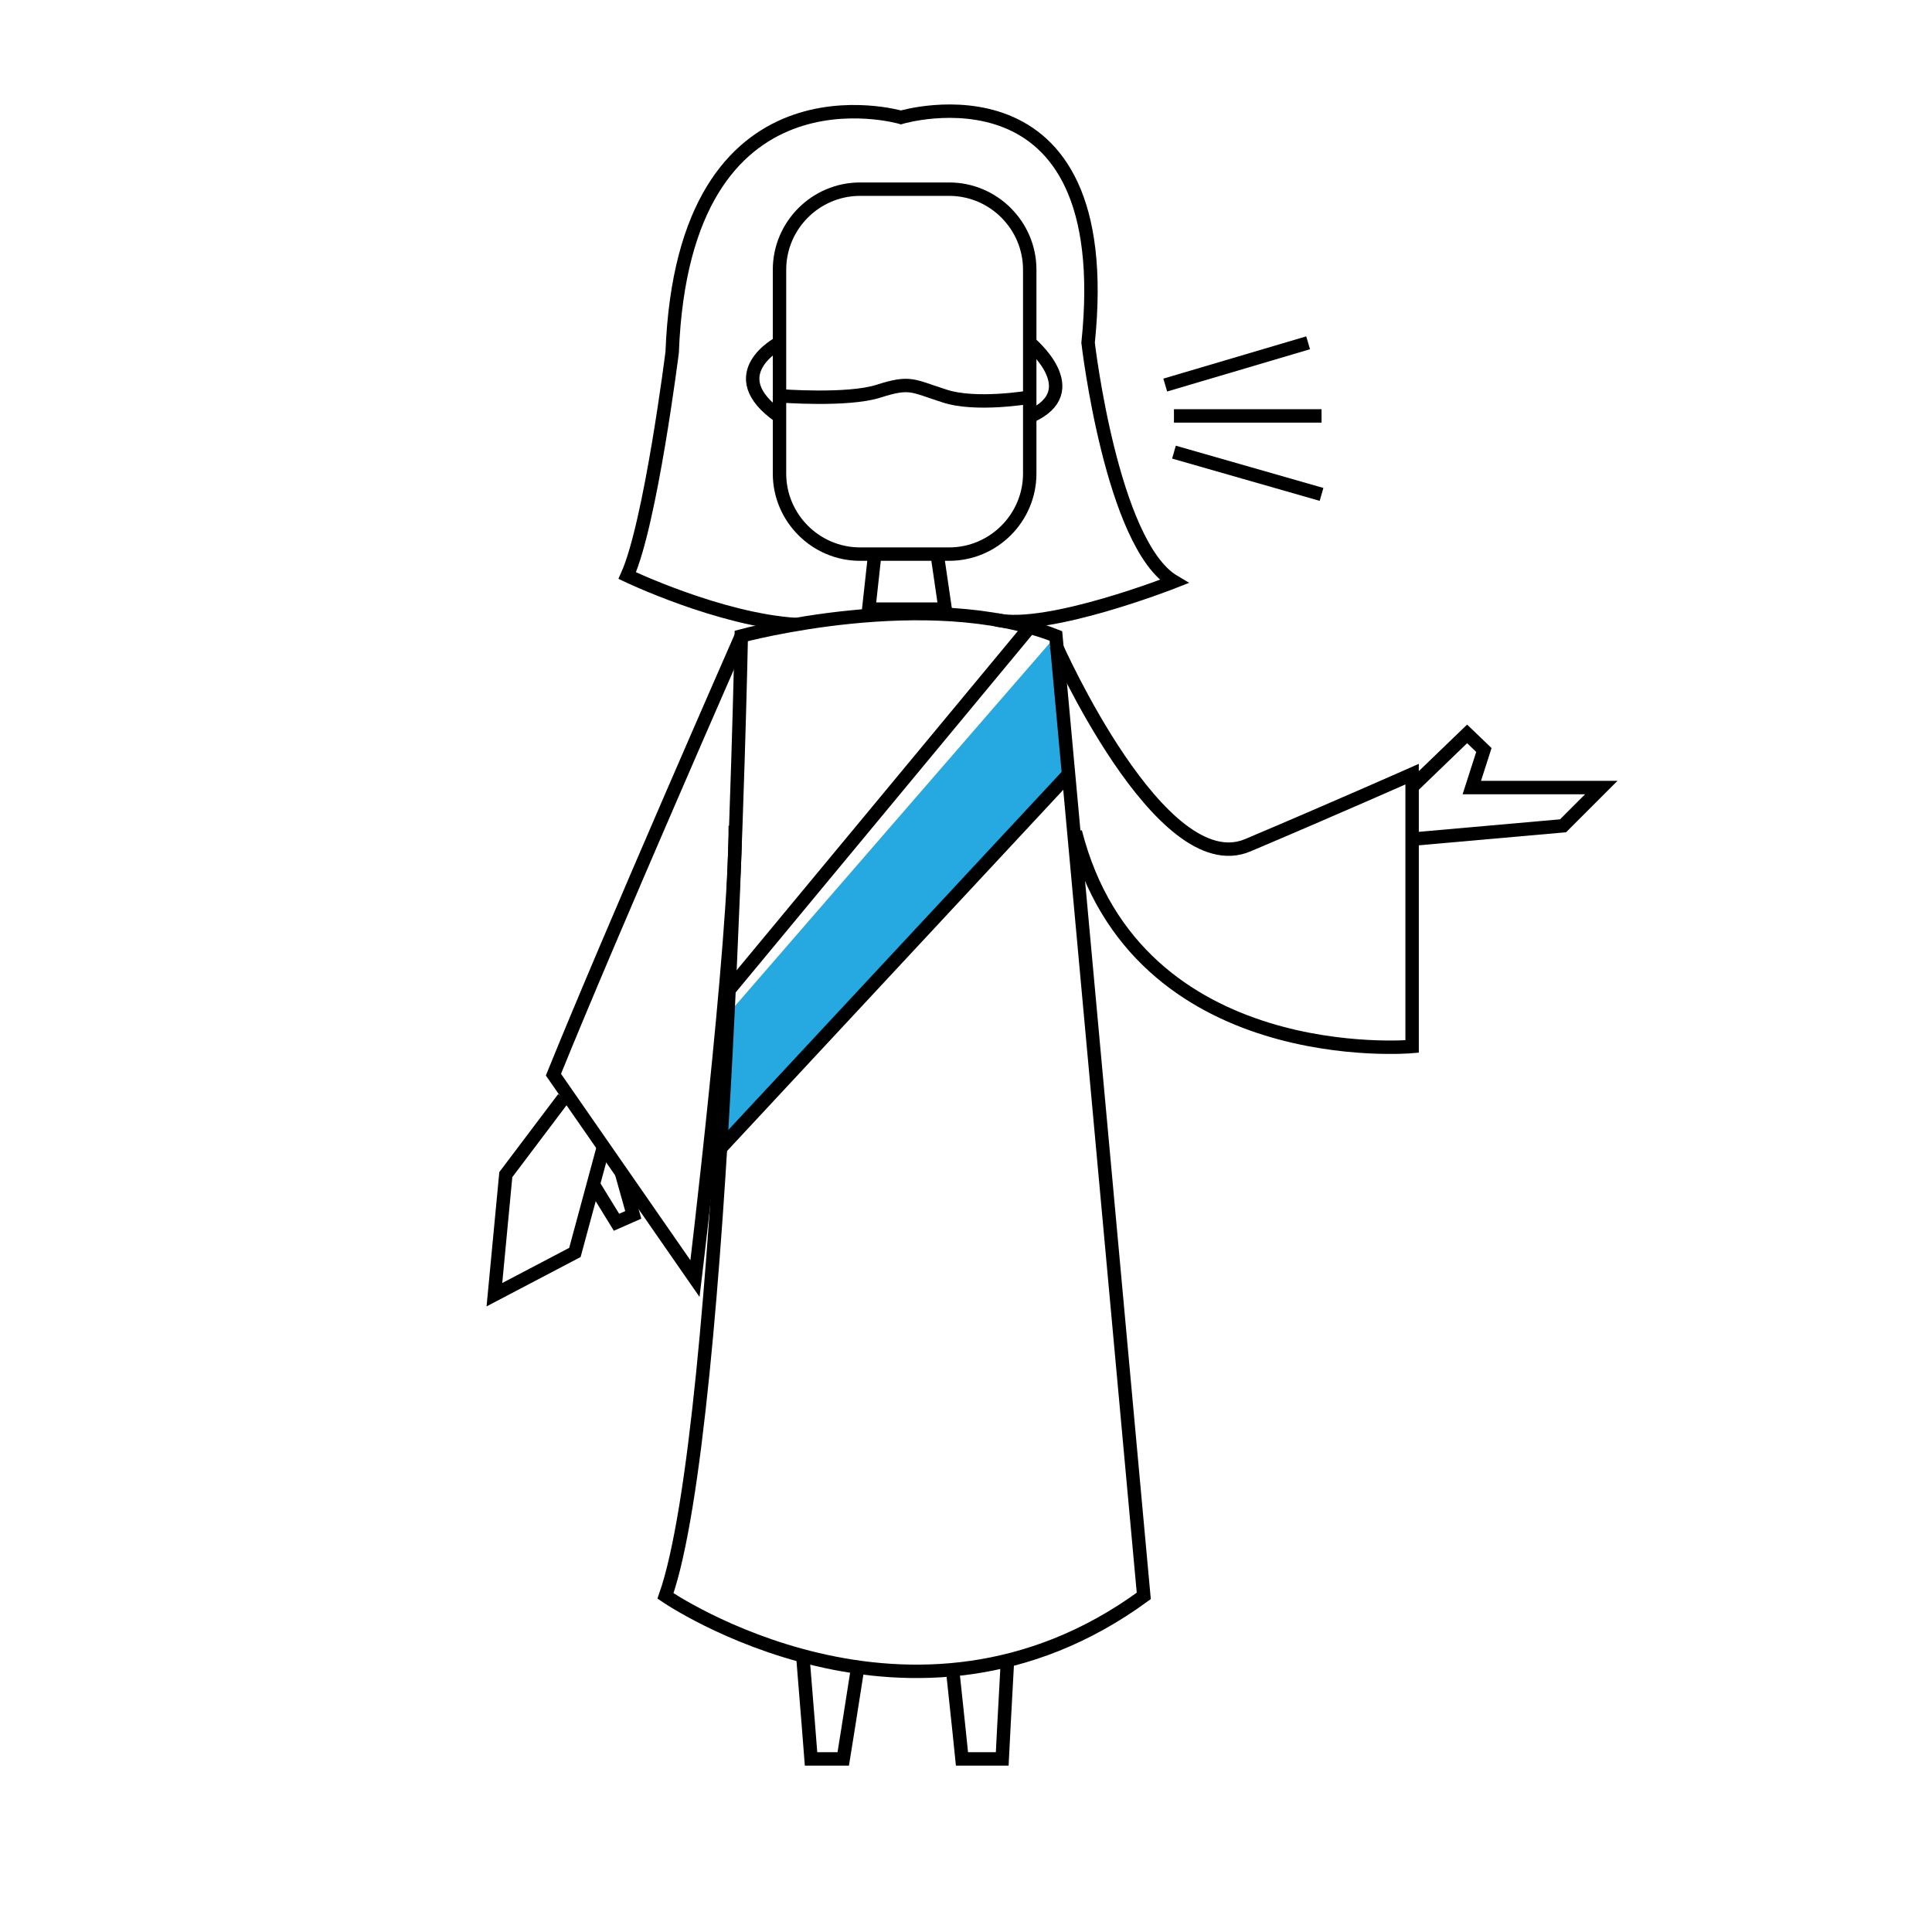 <?xml version="1.0" encoding="utf-8"?>
<!-- Generator: Adobe Illustrator 21.0.0, SVG Export Plug-In . SVG Version: 6.00 Build 0)  -->
<!DOCTYPE svg PUBLIC "-//W3C//DTD SVG 1.0//EN" "http://www.w3.org/TR/2001/REC-SVG-20010904/DTD/svg10.dtd">
<svg version="1.0" id="Layer_1" xmlns="http://www.w3.org/2000/svg" xmlns:xlink="http://www.w3.org/1999/xlink" x="0px" y="0px"
	 width="288px" height="288px" viewBox="0 0 288 288" enable-background="new 0 0 288 288" xml:space="preserve">
<g id="Layer_2">
	<path fill="#26A9E0" d="M157.4,94.8l-49,56.5c0,0-2,23.1-1.5,21.5s52.5-57.5,52.5-57.5L157.4,94.8z"/>
</g>
<g id="Layer_1_1_">
	<path fill="none" stroke="#000000" stroke-width="2" stroke-miterlimit="10" d="M141.5,82.6h-13.3c-6.6,0-12-5.4-12-12V40.2
		c0-6.6,5.4-12,12-12h13.3c6.6,0,12,5.4,12,12v30.4C153.5,77.2,148.1,82.6,141.5,82.6z"/>
	<path fill="none" stroke="#000000" stroke-width="2" stroke-miterlimit="10" d="M116.2,59c0,0,10.2,0.8,14.8-0.7
		c4.7-1.5,5-0.8,9.7,0.7c4.7,1.6,12.8,0.2,12.8,0.2"/>
	<path fill="none" stroke="#000000" stroke-width="2" stroke-miterlimit="10" d="M116.2,51.1c0,0-9,4.7,0,11"/>
	<path fill="none" stroke="#000000" stroke-width="2" stroke-miterlimit="10" d="M153.5,51.1c0,0,8.7,7.2,0,11"/>
	<path fill="none" stroke="#000000" stroke-width="2" stroke-miterlimit="10" d="M118.7,93.1c-11.4-0.7-25.2-7.3-25.2-7.3
		c3.5-7.8,6.7-33.3,6.7-33.3c1.7-44.5,34.1-35,34.1-35s32.4-9.7,27.9,33.6c0,0,3.5,30.1,12.8,35.6c0,0-18.8,7.4-26.5,5.7"/>
	<polyline fill="none" stroke="#000000" stroke-width="2" stroke-miterlimit="10" points="130.4,82.6 129.5,90.8 140.9,90.8 
		139.7,82.6 	"/>
	<path fill="none" stroke="#000000" stroke-width="2" stroke-miterlimit="10" d="M157.4,94.8c-19.1-7.5-46.9,0-46.9,0
		s-2.3,117.5-11.3,143.1c0,0,36.7,25.3,71.3,0L157.4,94.8z"/>
	<path fill="none" stroke="#000000" stroke-width="2" stroke-miterlimit="10" d="M110.5,94.8c0,0-19.5,44.4-28,65.4l21.1,30.4
		c0,0,6.1-50.5,6-67.5"/>
	<polyline fill="none" stroke="#000000" stroke-width="2" stroke-miterlimit="10" points="84,163.7 75.4,175.1 73.7,193 85.7,186.7 
		90,170.8 	"/>
	<polyline fill="none" stroke="#000000" stroke-width="2" stroke-miterlimit="10" points="88.4,176.5 91.9,182.2 94.4,181.1 
		92.6,174.7 	"/>
	<path fill="none" stroke="#000000" stroke-width="2" stroke-miterlimit="10" d="M157.4,96.2c0,0,15.6,35.3,28.6,29.8
		s24.5-10.6,24.5-10.6V156c0,0-41.1,3.7-50.2-32"/>
	<polyline fill="none" stroke="#000000" stroke-width="2" stroke-miterlimit="10" points="210.4,117.4 218.7,109.4 221.2,111.8 
		219.4,117.4 238.7,117.4 233,123.1 210.4,125.1 	"/>
	<line fill="none" stroke="#000000" stroke-width="2" stroke-miterlimit="10" x1="153.5" y1="93.5" x2="108.4" y2="147.9"/>
	<line fill="none" stroke="#000000" stroke-width="2" stroke-miterlimit="10" x1="159.4" y1="115.3" x2="106.9" y2="171.7"/>
	<path fill="none" stroke="#000000" stroke-width="2" stroke-miterlimit="10" d="M119.7,247.2c0.6,7.2,1.2,15,1.2,15h4.8
		c0,0,1.2-7.4,2.2-13.9"/>
	<path fill="none" stroke="#000000" stroke-width="2" stroke-miterlimit="10" d="M142,248.9c0.7,6.4,1.4,13.3,1.4,13.3h6
		c0,0,0.4-8,0.8-15"/>
	<line fill="none" stroke="#000000" stroke-width="2" stroke-miterlimit="10" x1="173.7" y1="57.4" x2="195" y2="51.1"/>
	<line fill="none" stroke="#000000" stroke-width="2" stroke-miterlimit="10" x1="175" y1="62" x2="197" y2="62"/>
	<line fill="none" stroke="#000000" stroke-width="2" stroke-miterlimit="10" x1="175" y1="67.4" x2="197" y2="73.7"/>
</g>
<g id="Layer_3">
	<path fill="none" stroke="#26A9E0" stroke-width="35" stroke-miterlimit="10" stroke-opacity="0" d="M140,95.7c8-0.5,16,0,23.9,1.4
		c-16,5.4-32.4,9.6-49,12.3c1.5,1.2,3.5,1.3,5.4,1.4c14.4,0.8,28.8,1.6,43.1,2.3c-16.8,2-33.5,5.3-49.8,9.9
		c-1.2,0.3-2.6,0.9-2.8,2.1c16.7,2,33.5,3.4,50.3,4.4c-24.6,4.4-50.7,1.7-73.6,11.5c15,0.8,30.1,0.9,45.1,0.4
		c-10.2,7.1-22.8,9.5-34.6,13.5c-0.6,0.2-1.3,0.5-1.7,1c-0.8,1.2,0.5,2.7,1.7,3.5c2.8,1.7,6.1,2.3,9.4,2.7
		c12.6,1.8,25.4,2.3,38.1,1.4"/>
</g>
</svg>
